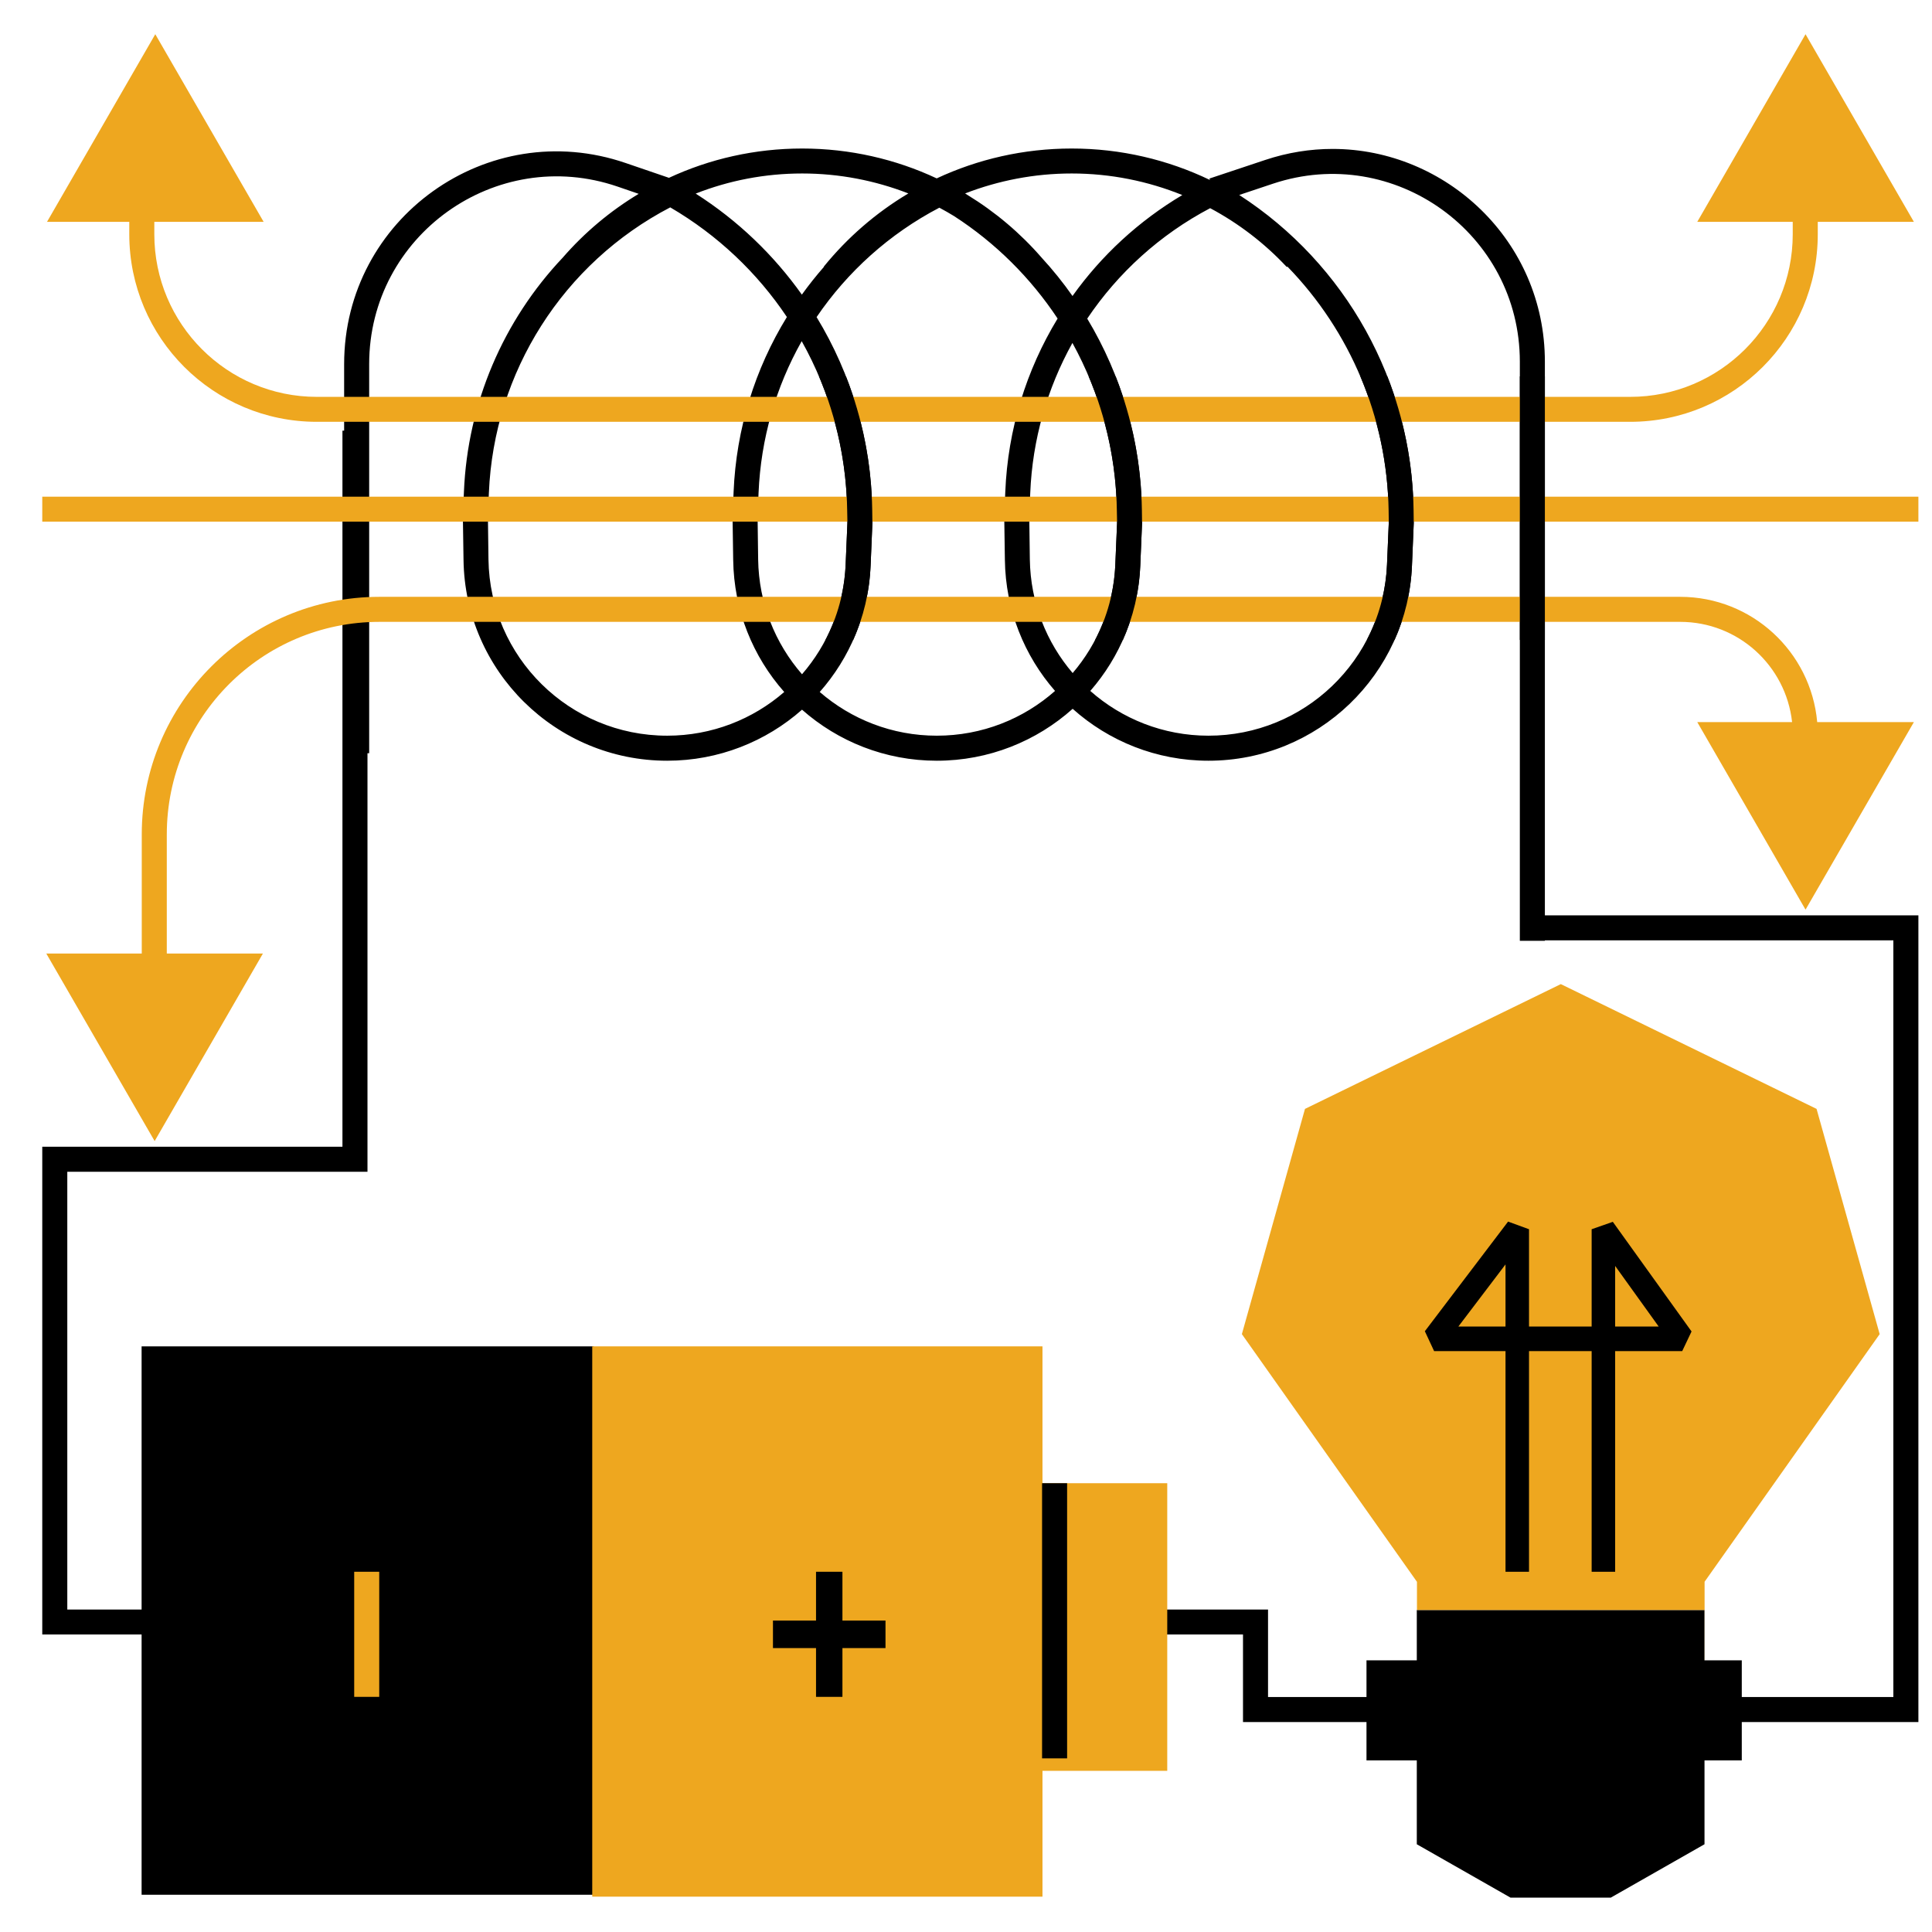 <svg width="72" height="72" viewBox="0 0 24 24" fill="none" xmlns="http://www.w3.org/2000/svg">
<g clip-path="url(#clip0_3509_15575)">
<path fill-rule="evenodd" clip-rule="evenodd" d="M8.31 2.209C8.816 1.974 9.378 1.845 9.965 1.845C10.558 1.845 11.126 1.977 11.636 2.216C12.148 1.977 12.717 1.845 13.313 1.845C13.923 1.845 14.507 1.984 15.031 2.236L15.024 2.218L15.714 1.988C15.995 1.894 16.278 1.85 16.554 1.85C17.957 1.85 19.191 2.987 19.191 4.493V11.371H23.831V21.392H21.637V21.868H21.174V22.91L20.01 23.573H18.764L17.6 22.91V21.868H16.975V21.392H15.441V20.304H7.375V23.537H1.759L1.759 20.304H0.525V14.245H4.254V5.35H4.275V4.523C4.275 2.711 6.058 1.437 7.772 2.025L8.31 2.209ZM7.375 19.994V16.725H1.759L1.759 19.994H0.836V14.556H4.565V9.357H4.586V4.523C4.586 2.925 6.159 1.8 7.672 2.318L7.934 2.408C7.58 2.621 7.261 2.889 6.99 3.201C6.255 3.978 5.808 5.006 5.763 6.111L5.75 6.42L5.758 6.954C5.776 8.338 6.904 9.45 8.288 9.45C8.928 9.45 9.516 9.211 9.963 8.816C10.409 9.21 10.996 9.45 11.637 9.45C12.284 9.45 12.877 9.206 13.325 8.805C13.773 9.206 14.365 9.45 15.012 9.45C16.369 9.45 17.484 8.38 17.54 7.025L17.562 6.498L17.56 6.339C17.538 4.745 16.718 3.278 15.394 2.422L15.813 2.282C17.322 1.779 18.88 2.903 18.88 4.493V11.687H19.191V11.681H23.52V21.081H21.637V20.625H21.174V20H17.6V20.625H16.975V21.081H15.752V19.994H7.375ZM10.232 3.314C10.526 2.951 10.883 2.642 11.284 2.403C10.873 2.243 10.427 2.155 9.965 2.155C9.501 2.155 9.054 2.243 8.642 2.405C9.165 2.738 9.61 3.166 9.961 3.66C10.047 3.54 10.139 3.425 10.236 3.314H10.232ZM13.313 2.155C12.849 2.155 12.402 2.243 11.989 2.403C11.998 2.409 12.008 2.415 12.017 2.421C12.361 2.631 12.673 2.894 12.938 3.199C13.077 3.35 13.206 3.51 13.323 3.677C13.681 3.175 14.144 2.746 14.687 2.423C14.26 2.25 13.795 2.155 13.313 2.155ZM13.506 3.958C13.888 3.39 14.408 2.915 15.033 2.586C15.387 2.775 15.708 3.021 15.982 3.314H15.995C16.773 4.115 17.233 5.194 17.25 6.343L17.252 6.493L17.23 7.012C17.18 8.201 16.202 9.139 15.012 9.139C14.45 9.139 13.935 8.929 13.544 8.583C13.91 8.164 14.14 7.622 14.165 7.025L14.187 6.498L14.185 6.339C14.173 5.484 13.932 4.666 13.506 3.958ZM11.669 2.58C11.731 2.613 11.792 2.648 11.851 2.684C12.37 3.019 12.805 3.455 13.138 3.957C12.749 4.597 12.519 5.335 12.488 6.111L12.475 6.42L12.483 6.954C12.491 7.578 12.725 8.147 13.106 8.583C12.714 8.93 12.2 9.139 11.637 9.139C11.081 9.139 10.573 8.934 10.183 8.596C10.555 8.175 10.79 7.628 10.815 7.025L10.837 6.498L10.835 6.339C10.823 5.476 10.577 4.65 10.144 3.939C10.527 3.376 11.047 2.905 11.669 2.58ZM12.793 6.95C12.801 7.489 13 7.981 13.325 8.361C13.637 7.996 13.834 7.528 13.855 7.012L13.877 6.493L13.874 6.343C13.864 5.601 13.668 4.888 13.322 4.26C13.01 4.822 12.825 5.458 12.798 6.124L12.786 6.424L12.793 6.95ZM9.959 4.238C10.314 4.871 10.514 5.592 10.524 6.343L10.527 6.493L10.505 7.012C10.483 7.534 10.282 8.008 9.963 8.376C9.63 7.993 9.426 7.496 9.418 6.95L9.411 6.424L9.423 6.124C9.451 5.449 9.639 4.805 9.959 4.238ZM9.775 3.938C9.379 4.582 9.145 5.328 9.113 6.111L9.1 6.42L9.108 6.954C9.116 7.584 9.354 8.158 9.742 8.596C9.352 8.935 8.843 9.139 8.288 9.139C7.074 9.139 6.085 8.164 6.068 6.95L6.061 6.424L6.073 6.124C6.135 4.619 6.997 3.268 8.326 2.576C8.915 2.92 9.407 3.388 9.775 3.938Z" fill="black"/>
<path d="M7.357 16.725H12.95V18.425H14.5V21.998H12.95V23.561L7.357 23.561L7.357 16.725Z" fill="#EEA71F"/>
<path d="M4.4 19.525L4.4 21.079H4.711V19.525H4.4Z" fill="#EEA71F"/>
<path d="M10.465 21.079V20.473H11V20.131H10.465V19.525H10.137V20.131H9.602V20.473H10.137V21.079H10.465Z" fill="black"/>
<path fill-rule="evenodd" clip-rule="evenodd" d="M12.945 21.843V18.425H13.256V21.843H12.945Z" fill="black"/>
<path d="M19.389 12.225L16.211 13.775L15.427 16.573L17.602 19.65V20H21.174V20.625H21.175V19.649L23.35 16.573L22.566 13.775L19.389 12.225Z" fill="#EEA71F"/>
<path fill-rule="evenodd" clip-rule="evenodd" d="M18.116 16.479H18.702V15.707L18.116 16.479ZM18.994 16.479V15.27L18.734 15.175L17.7 16.537L17.815 16.784H18.702V19.525H18.994V16.784L19.772 16.784V19.525H20.064V16.784H20.897L21.013 16.54L20.035 15.178L19.772 15.27V16.479L18.994 16.479ZM20.064 16.479H20.605L20.064 15.726V16.479Z" fill="black"/>
<path d="M3.275 2.756L1.929 0.425L0.584 2.756H1.606V2.91C1.606 4.197 2.649 5.24 3.936 5.24H20.25C21.537 5.24 22.581 4.197 22.581 2.91V2.756H23.775L22.429 0.425L21.084 2.756H22.27V2.91C22.27 4.025 21.366 4.93 20.25 4.93H3.936C2.821 4.93 1.917 4.025 1.917 2.91V2.756H3.275Z" fill="#EEA71F"/>
<path d="M1.761 11.845V10.366C1.761 8.736 3.083 7.414 4.713 7.414H20.872C21.764 7.414 22.496 8.098 22.574 8.97H23.775L22.429 11.3L21.084 8.97H22.262C22.185 8.269 21.592 7.725 20.872 7.725H4.713C3.255 7.725 2.072 8.907 2.072 10.366V11.845H3.266L1.921 14.175L0.575 11.845H1.761Z" fill="#EEA71F"/>
<path fill-rule="evenodd" clip-rule="evenodd" d="M23.831 6.48H0.525V6.17H23.831V6.48Z" fill="#EEA71F"/>
<path d="M17.234 4.675C17.439 5.197 17.552 5.76 17.56 6.339L17.562 6.498L17.54 7.025C17.527 7.354 17.451 7.666 17.324 7.95H16.979C17.127 7.668 17.216 7.35 17.23 7.012L17.252 6.493L17.25 6.343C17.241 5.76 17.119 5.195 16.899 4.675H17.234Z" fill="black"/>
<path d="M18.88 7.95V4.675H19.191V7.95H18.88Z" fill="black"/>
<path d="M13.859 4.675H13.524C13.744 5.195 13.866 5.76 13.874 6.343L13.877 6.493L13.855 7.012C13.841 7.35 13.752 7.668 13.604 7.95H13.949C14.076 7.666 14.152 7.354 14.165 7.025L14.187 6.498L14.185 6.339C14.177 5.76 14.064 5.197 13.859 4.675Z" fill="black"/>
<path d="M10.509 4.675H10.174C10.394 5.195 10.516 5.76 10.524 6.343L10.527 6.493L10.505 7.012C10.491 7.35 10.402 7.668 10.254 7.95H10.599C10.726 7.666 10.802 7.354 10.815 7.025L10.837 6.498L10.835 6.339C10.827 5.76 10.714 5.197 10.509 4.675Z" fill="black"/>
</g>
<defs>
<clipPath id="clip0_3509_15575">
<rect width="24" height="24" fill="white"/>
</clipPath>
</defs>
</svg>

